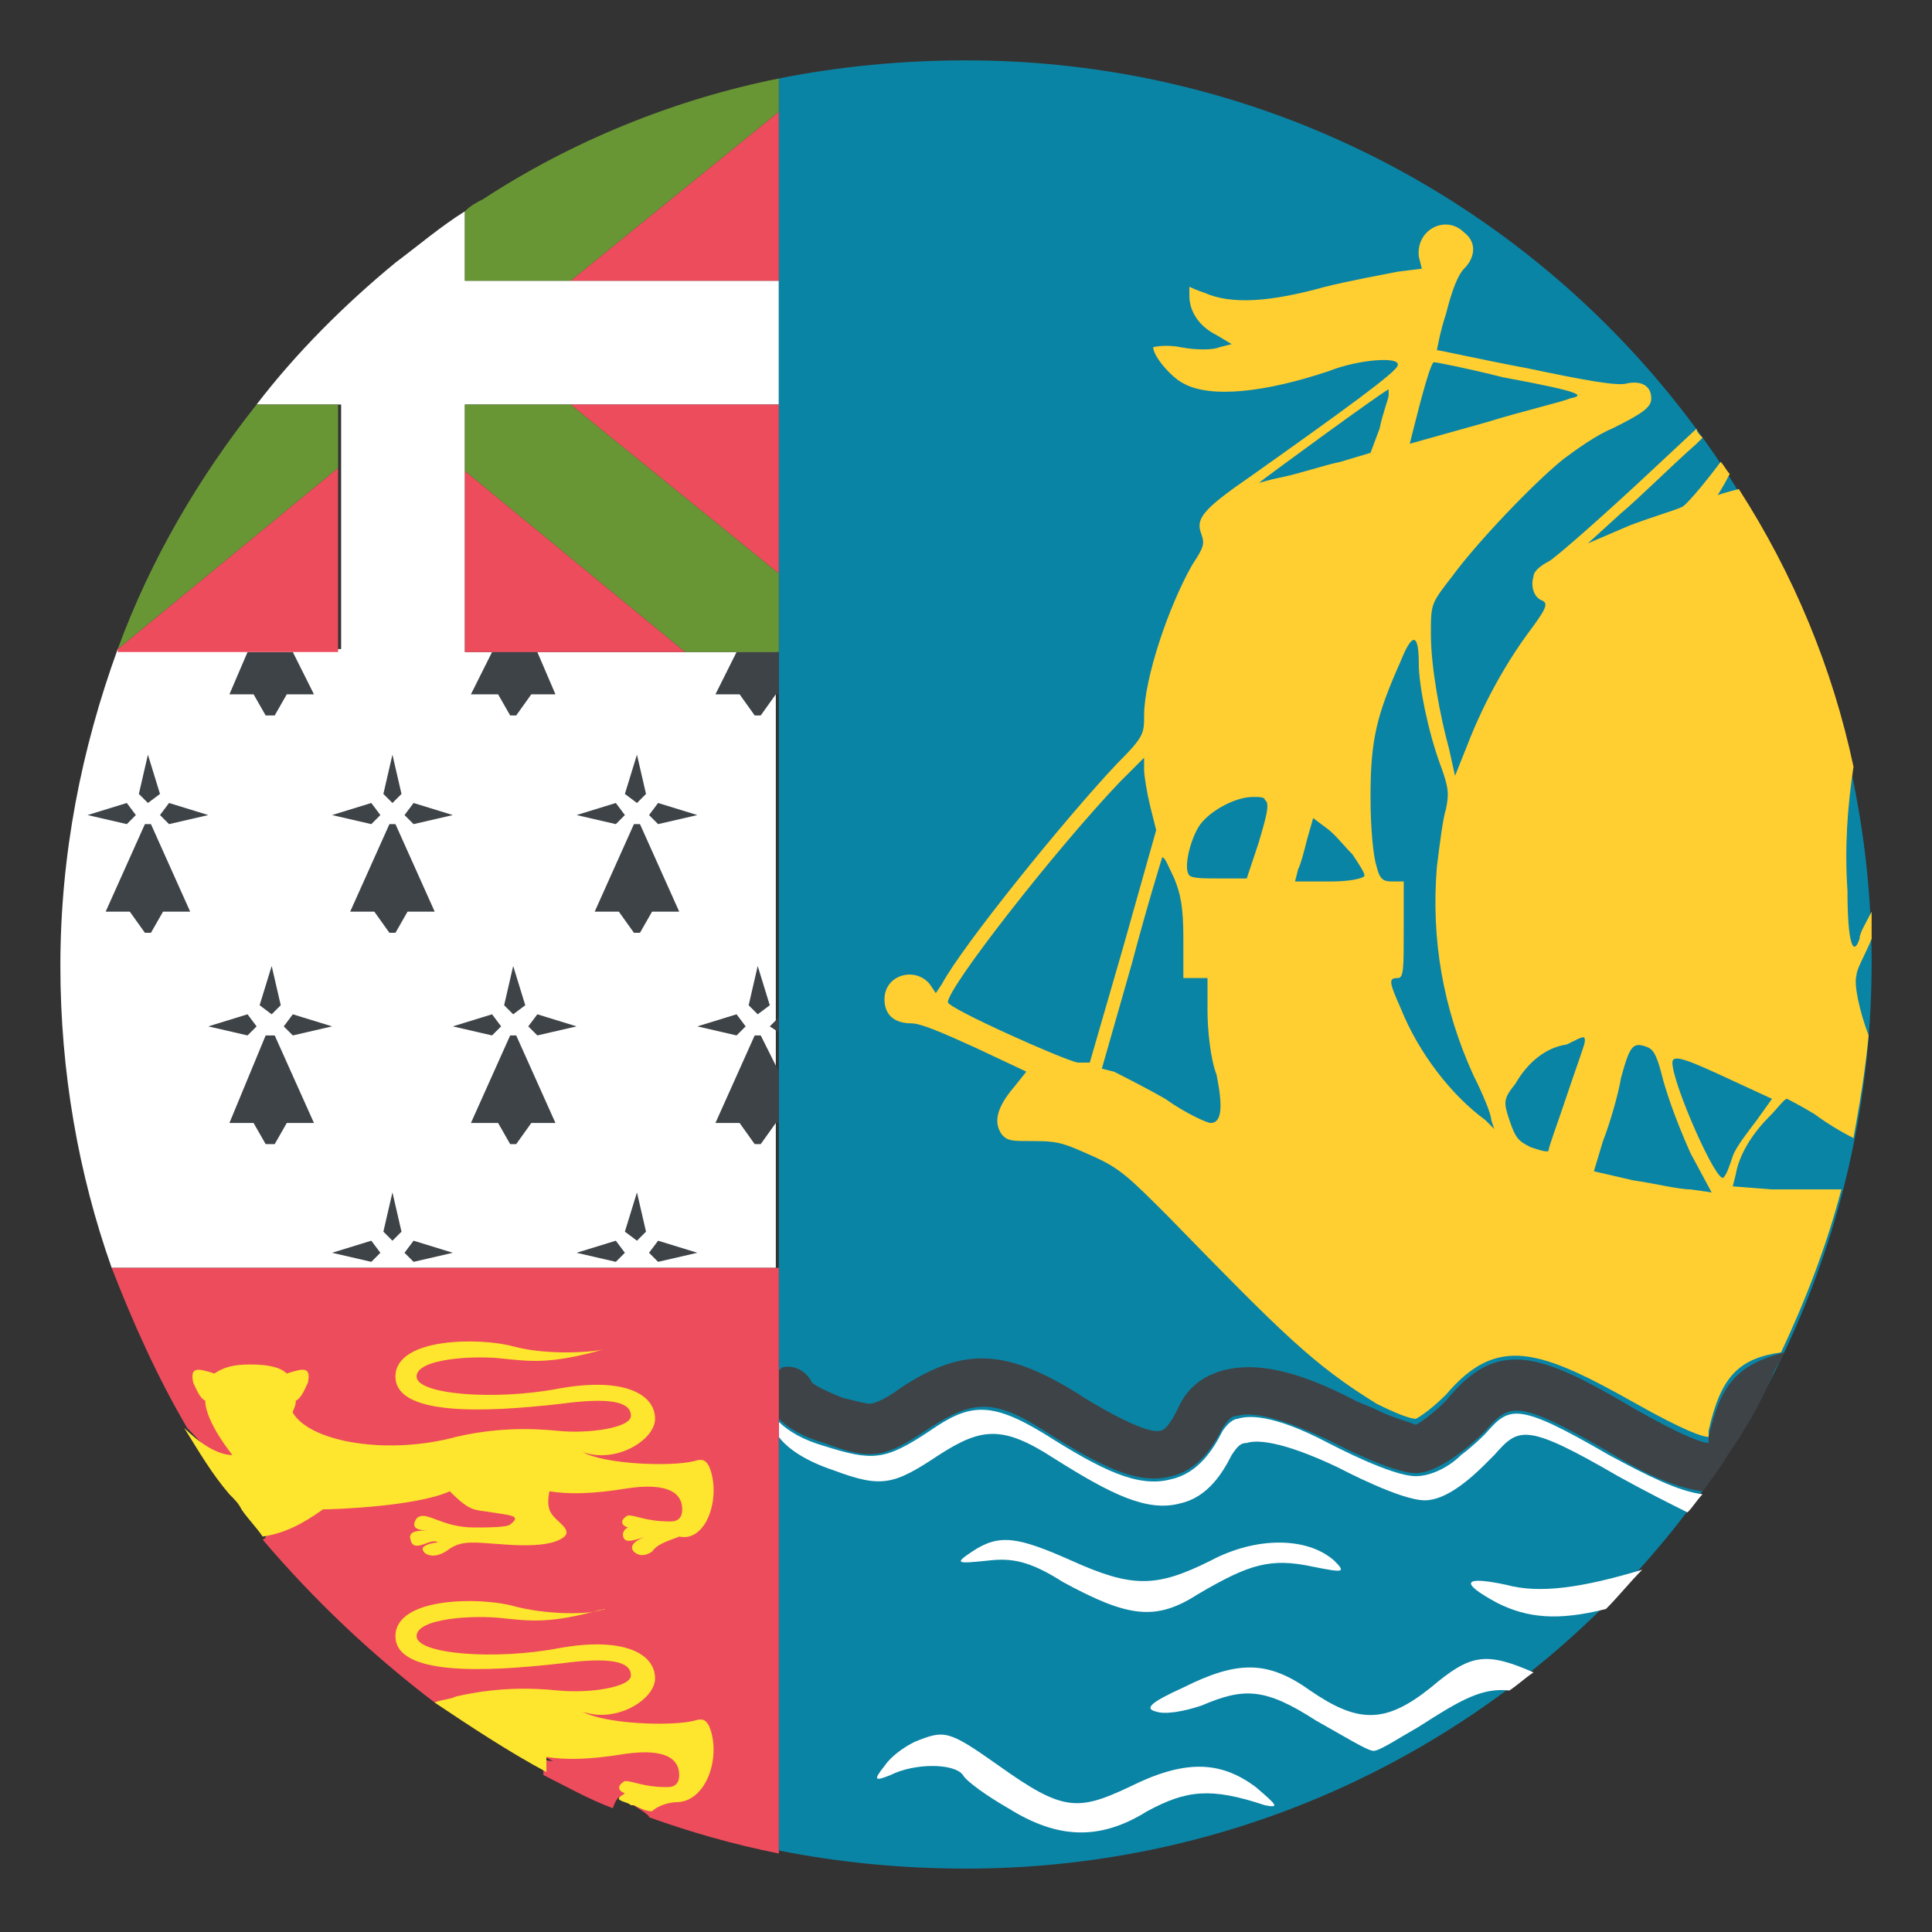 <svg xmlns="http://www.w3.org/2000/svg" viewBox="0 0 64 64">
    <rect x="0" y="0" width="64" height="64" fill="#333333" stroke="none"/>
    <title>flag: St. Pierre &amp; Miquelon</title>
    <path fill="#fff" d="M25.8 9.3H15.4V7c-.8.5-1.5 1.1-2.3 1.7-1.7 1.4-3.3 3-4.6 4.7h2.8v8.1H3.9C2.7 24.8 2 28.3 2 32c0 3.5.6 6.9 1.7 10h22V21.6H15.4v-8.2h10.4V9.3"/>
    <path fill="#0a84a5" d="M32 2c-2.1 0-4.2.2-6.2.6v58.7c2 .4 4.1.6 6.2.6 16.6 0 30-13.4 30-30C62 15.4 48.6 2 32 2"/>
    <path fill="#ffce31" d="M61.5 32.3c0-.2.3-.7.5-1.2v-.9c-.2.4-.4.7-.4.9-.2.6-.4.2-.4-1.6-.1-1.4 0-2.8.2-4.1-.7-3.3-2-6.4-3.8-9.2-.4.1-.7.2-.7.2s.2-.3.4-.7c-.1-.1-.2-.3-.3-.4-.6.8-1.2 1.5-1.3 1.5-.2.1-.9.3-1.7.6l-1.4.6 1.1-1c.6-.5 1.7-1.6 2.5-2.3l.2-.2c-.1-.1-.2-.2-.2-.3l-1.5 1.4c-1.6 1.5-3.2 2.9-3.4 3-.2.1-.5.3-.5.5-.1.3 0 .7.3.8.2.1.1.3-.5 1.1-.8 1.1-1.5 2.4-2 3.7l-.4 1-.2-.9c-.3-1.1-.6-2.7-.6-3.8 0-1 0-1 .7-1.9.8-1.1 2.7-3.1 3.7-3.9.4-.3 1.1-.8 1.6-1 1-.5 1.3-.7 1.3-1 0-.4-.3-.6-.8-.5-.3.1-1.4-.1-3.3-.5-1.6-.3-2.9-.6-3-.6 0 0 .1-.6.3-1.2.2-.8.4-1.3.6-1.5.4-.4.4-.9 0-1.2-.6-.6-1.6-.1-1.5.8l.1.4-.8.1c-.5.1-1.6.3-2.4.5-1.8.5-3.1.6-4 .2-.3-.1-.5-.2-.5-.2v.3c0 .5.3 1 .9 1.3l.5.3-.4.1c-.2.1-.8.1-1.3 0s-.9 0-.9 0c0 .3.6 1 1 1.2.9.5 2.7.3 4.8-.4 1-.4 2.4-.5 2.3-.2 0 .2-1.8 1.5-4.9 3.7-1.6 1.1-1.8 1.4-1.6 1.9.1.3.1.4-.3 1-.8 1.4-1.6 3.8-1.6 5 0 .6 0 .7-.9 1.6-1.7 1.8-5.1 6-5.8 7.3l-.2.3-.2-.3c-.5-.6-1.5-.3-1.5.5 0 .5.3.8.9.8.3 0 1 .3 2.1.8l1.7.8-.4.5c-.6.7-.7 1.2-.4 1.6.2.2.3.2 1.1.2s1 .1 1.9.5c.9.4 1.2.7 2.5 2 3.8 3.9 4.8 4.9 6.9 6.2.6.3 1.1.5 1.3.5.2-.1.6-.4 1-.8 1.7-2 3.1-1.5 6.3.3 1.6.9 2.2 1.1 2.4 1.1v-.2c.4-1.8 1-2.4 2.4-2.6.8-1.7 1.5-3.5 2-5.4h-2.3l-1.3-.1.1-.4c.1-.6.5-1.3 1.1-1.9.3-.3.5-.6.6-.6 0 0 .4.2.9.5.4.3.9.6 1.3.8.2-1.1.4-2.3.5-3.4-.3-.8-.5-1.7-.4-2m-14.7-18c.3-1.2.6-2.3.7-2.3.1 0 1.1.2 2.3.5 2.7.5 2.7.6 2.2.7-.2.1-1.5.4-2.8.8l-2.5.7.1-.4M36.1 35.2h-.4c-.5-.1-4.3-1.8-4.3-2 0-.5 3.6-5.1 5.7-7.3l.8-.8v.4c0 .2.1.8.2 1.2l.2.8-1.1 3.9-1.1 3.8m4 2c-.1 0-.8-.3-1.5-.8-.7-.4-1.5-.8-1.7-.9l-.4-.1 1-3.5c.5-1.9 1-3.5 1-3.5.1 0 .2.3.4.7.2.5.3.9.3 2v1.3h.8v1.1c0 .6.1 1.6.3 2.1.2 1 .2 1.6-.2 1.6m1.6-9.3l-.4 1.2h-.9c-.5 0-.9 0-1-.1-.2-.2 0-1.1.3-1.6s1.2-1 1.8-1c.2 0 .4 0 .4.1.2.1 0 .7-.2 1.4m2.4 1.3h-1.2l.1-.4c.1-.2.2-.6.3-1l.2-.7.4.3c.3.2.6.6.9.9.2.3.4.6.4.7 0 .1-.5.2-1.1.2m.3-13.9c-.5.1-1.4.4-1.9.5-.5.1-.8.2-.8.2.1-.1 4.2-3.1 4.3-3.1v.2c0 .1-.2.6-.3 1.1l-.3.8-1 .3m4.8 21.8c-1.1-.8-2.2-2.2-2.8-3.7-.4-.9-.4-1-.1-1 .2 0 .2-.3.2-1.6v-1.6h-.4c-.3 0-.4-.1-.5-.5-.1-.3-.2-1.2-.2-2.3 0-1.9.2-2.7 1-4.5.4-1 .6-.9.6.1 0 .7.3 2.2.7 3.3.3.8.3 1 .2 1.5-.1.3-.2 1.1-.3 1.9-.2 2.4.2 4.7 1.2 6.9.3.6.6 1.3.6 1.5l.1.3-.3-.3m3.3-2.6c0 .1-.3.9-.6 1.8s-.6 1.7-.6 1.8c0 .1-.3 0-.6-.1-.4-.2-.5-.3-.7-.9-.2-.6-.2-.7.2-1.2.4-.7 1-1.2 1.7-1.3.6-.3.6-.3.6-.1m3.5 4.9c-.4 0-1.2-.2-1.9-.3l-1.3-.3.3-1c.2-.5.5-1.5.6-2.1.3-1.1.4-1.2.9-1 .2.1.3.3.5 1.1.2.7.5 1.5.9 2.4l.7 1.3-.7-.1m2.2-2.3c-.3.4-.7.9-.8 1.2-.1.3-.2.6-.3.7-.2.3-1.7-3.1-1.7-3.8 0-.3.5-.1 2 .6l1.3.6-.5.7"/>
    <g fill="#3e4347">
        <path d="M56.6 47.6v.2c-.2 0-.8-.2-2.4-1.1-3.2-1.9-4.6-2.4-6.3-.3-.4.4-.8.7-1 .8-.2-.1-.7-.2-1.3-.5-.2-.1-.5-.2-.7-.3-1.9-1-3.3-1.3-4.4-1-.7.2-1.2.6-1.5 1.3-.2.4-.4.7-.6.7-.5.1-2.2-.9-2.8-1.3-2.3-1.4-3.7-1.5-5.8-.1-.4.3-.8.5-1 .5-.1 0-.5-.1-.9-.2-.5-.2-.9-.4-1-.5-.2-.4-.6-.6-1-.5l-.1.1V47c.3.3.8.6 1.5.8 1.6.6 2 .5 3.5-.5 1.4-.9 2.1-1 3.8.1 1.9 1.2 3.1 1.8 4.2 1.5.9-.2 1.4-1 1.7-1.6.2-.3.3-.4.5-.4.3-.1 1.1-.1 3 .8.2.1 2.1 1.1 2.9 1.1.5 0 1.1-.4 1.5-.7.4-.3.7-.6.8-.7.8-.9 1-1.1 4.1.7 1.3.8 2.3 1.2 3.1 1.3.3-.4.6-.8.9-1.3l.2-.3c.4-.6.8-1.3 1.1-2l.1-.2c.1-.3.3-.5.4-.8-1.5.4-2.1 1-2.5 2.8M25.5 34l.3.2v-.5zM23.1 34l1.3.3.3-.3-.3-.4zM24.8 33.3l.3.3.4-.3-.4-1.3zM25.8 37.2v-1.7l-.6-1.2H25l-1.3 2.9h.8l.5.7h.2l.5-.7h.1M17.5 34l.3.3 1.3-.3-1.3-.4zM15 34l1.3.3.3-.3-.3-.4zM16.7 33.3l.3.3.4-.3L17 32zM16.9 34.3l-1.3 2.9h.9l.4.7h.2l.5-.7h.8l-1.3-2.9zM9.4 34l.3.3L11 34l-1.3-.4zM8.5 34l-.3-.4-1.3.4 1.3.3zM8.6 33.3l.4.3.3-.3L9 32zM8.8 34.3l-1.2 2.9h.8l.4.7h.3l.4-.7h.9l-1.3-2.9zM25 23.7h.2l.5-.7h.1v-1.4h-1.4l-.7 1.4h.8zM16.9 23.7h.2l.5-.7h.8l-.6-1.4h-1.5l-.7 1.4h.9zM8.8 23.7h.3l.4-.7h.9l-.7-1.4H8.2L7.6 23h.8zM6.9 27l-1.3-.4-.3.4.3.3zM4.5 27l-.3-.4-1.3.4 1.3.3zM5.3 26.3L4.9 25l-.3 1.3.3.3zM4.8 27.3l-1.3 2.9h.8l.5.7H5l.4-.7h.9L5 27.3zM15 27l-1.3-.4-.3.4.3.3zM12.6 27l-.3-.4-1.3.4 1.3.3zM13.3 26.3L13 25l-.3 1.3.3.3zM12.9 27.3l-1.3 2.9h.8l.5.7h.2l.4-.7h.9l-1.3-2.9zM23.1 27l-1.3-.4-.3.4.3.3zM20.7 27l-.3-.4-1.3.4 1.3.3zM21.4 26.3l-.3-1.3-.4 1.3.4.3zM21 27.3l-1.3 2.9h.8l.5.7h.2l.4-.7h.9l-1.3-2.9zM13.4 41.5l.3.3 1.3-.3-1.3-.4zM11 41.5l1.3.3.3-.3-.3-.4zM12.7 40.8l.3.3.3-.3-.3-1.3zM21.5 41.5l.3.3 1.3-.3-1.3-.4zM19.1 41.5l1.3.3.3-.3-.3-.4zM20.7 40.8l.4.3.3-.3-.3-1.3z"/>
    </g>
    <g fill="#ed4c5c">
        <path d="M22.7 21.6l-7.3-6v6h10.4-1.4zM18.9 9.3h6.9V3.7zM18.9 13.4l6.9 5.6v1.4-7zM3.9 21.5v.1h7.3v-6.1z"/>
    </g>
    <path fill="#c2185b" d="M25.8 2.6v.5-.5"/>
    <g fill="#699635">
        <path d="M25.8 20.4V19l-6.9-5.6h-3.5v2.2l7.3 6H25.8v-.3zM25.8 3.1v-.5c-3.5.7-6.9 2.1-9.8 4-.2.1-.4.2-.6.4V9.3h3.5l6.9-5.6v-.6M8.5 13.4c-1.9 2.4-3.5 5.1-4.6 8.1l7.3-6v-2.1H8.5"/>
    </g>
    <g fill="#fff">
        <path d="M53.3 48.2c-3.1-1.8-3.3-1.6-4.1-.7-.1.1-.4.4-.8.7-.4.4-1 .7-1.5.7-.8 0-2.7-1-2.9-1.1-1.9-1-2.7-.9-3-.8-.1 0-.3.1-.5.4-.3.6-.8 1.4-1.7 1.6-1.1.3-2.3-.3-4.2-1.5-1.8-1.1-2.5-1-3.8-.1-1.5 1-1.9 1-3.5.5-.7-.2-1.2-.5-1.5-.8v.5c.3.4.9.8 1.8 1.1 1.6.6 2 .5 3.5-.5 1.4-.9 2.1-1 3.8.1 1.9 1.2 3.1 1.8 4.2 1.5.9-.2 1.4-1 1.7-1.6.2-.3.3-.4.5-.4.3-.1 1.1-.1 3 .8.2.1 2.1 1.1 2.9 1.1.7 0 1.5-.7 2-1.2l.3-.3c.8-.9 1-1.1 4.1.7.9.5 1.7.9 2.3 1.2.2-.2.3-.4.5-.6-.8-.1-1.8-.6-3.1-1.3M32.7 51.7c.8-.1 1.4 0 2.5.7 2.2 1.2 3.1 1.3 4.5.4 1.7-1 2.4-1.2 3.8-.9 1 .2 1.1.2.7-.2-.9-.8-2.6-.8-4.1 0-1.8.9-2.6.9-4.6 0-1.8-.8-2.4-.9-3.3-.3-.6.4-.5.4.5.3M49.9 52.5c-1.4-.3-1.6-.1-.3.6 1 .5 2 .6 3.6.2.4-.4.8-.9 1.2-1.3-2 .6-3.4.8-4.5.5M47.4 55.9c-1.5 1.2-2.4 1.2-4 .1-1.4-1-2.4-1-4.2-.1-1.1.5-1.3.7-.9.8.3.1.9 0 1.5-.2 1.4-.6 2.1-.6 3.8.5.9.5 1.7 1 1.9 1s.8-.4 1.5-.8c1.4-.9 2.1-1.3 3-1.2.3-.2.5-.4.8-.6-1.6-.7-2.1-.6-3.4.5M41.6 59.2c-1.2-.9-2.4-.9-4.2 0-1.7.8-2.2.8-4.3-.7-1.7-1.2-1.8-1.2-2.8-.8-.4.2-.8.5-1 .8-.4.5-.3.5.2.3.8-.4 2.1-.4 2.4 0 .1.2.8.7 1.5 1.1 1.6 1 3 1.1 4.6.1 1.3-.7 2.1-.8 3.9-.2.5.1.4 0-.3-.6"/>
    </g>
    <g fill="#ed4c5c">
        <path d="M20.6 59.5c-.3-.1-.2-.4 0-.4.3-.1.6.2 1.4.2.2 0 .4 0 .4-.4 0-.5-.4-.9-1.8-.7-1.1.2-2 .2-2.6.1v.5c.8.4 1.5.8 2.3 1.1.1-.3.2-.4.3-.4"/>
        <path d="M3.7 42c.7 1.8 1.5 3.6 2.5 5.3.5.5 3.2 3.5 2.5 3.7 1.7 2 3.6 3.8 5.7 5.4.2 0 7.3 3.6 7.1 3.8 1.4.5 2.8.9 4.3 1.2V42H3.7"/>
    </g>
    <g fill="#ffe62e">
        <path d="M23.5 48.6c-.1-.2-.2-.3-.5-.2-.8.2-3 .1-3.7-.3 1.1.4 2.4-.4 2.4-1.1 0-.8-1-1.4-3.2-1-2.1.4-4.7.2-4.7-.4 0-.6 1.9-.7 2.8-.6 1 .1 1.6.2 3.4-.3-.4.1-1.9.2-3-.1-1.1-.3-3.9-.3-3.9 1s2.9 1.2 5.5.9c1.5-.2 2.3-.1 2.3.4 0 .4-1.4.6-2.4.5-1-.1-2.1-.1-3.4.2-2.2.6-4.8.2-5.4-.8 0-.1.1-.2.1-.4.2-.1.3-.4.4-.6.1-.5-.1-.5-.7-.3-.2-.2-.6-.3-1.2-.3s-.9.1-1.2.3c-.6-.2-.8-.2-.7.3.1.2.2.5.4.6 0 .7.9 1.8.9 1.8-.5 0-1.1-.4-1.6-.9.5.8.9 1.5 1.5 2.2.2.2.3.3.4.5.2.3.5.6.7.9.7-.1 1.3-.4 2-.9.4 0 3.1-.1 4.2-.6.7.7.8.6 1.4.7.6.1 1 .1.6.4-.1.1-.8.1-1.2.1-1.1 0-1.6-.6-1.9-.3-.2.3 0 .4.4.4-.3 0-.7 0-.6.3.1.5.7-.1.9.1-.2 0-.5.1-.5.2 0 .2.4.4.9 0 .3-.2.6-.2.8-.2.7 0 2.4.3 3-.2.2-.2-.1-.4-.3-.6-.2-.2-.3-.4-.2-.9.6.1 1.4.1 2.6-.1 1.4-.2 1.8.2 1.8.7 0 .4-.3.4-.4.4-.8 0-1.1-.2-1.4-.2-.2.1-.3.3 0 .4-.2.1-.2.3-.1.4.1.1.4 0 .7-.1-.3.1-.6.3-.4.5.1.1.3.2.6 0 .2-.3.7-.4.9-.5.9.2 1.4-1.3 1-2.3M23.5 57.2c-.1-.2-.2-.3-.5-.2-.8.2-3 .1-3.7-.3 1.1.4 2.4-.4 2.4-1.1 0-.8-1-1.4-3.2-1-2.1.4-4.7.2-4.7-.4s1.9-.7 2.8-.6c1 .1 1.6.2 3.4-.3-.4.2-1.9.2-3-.1-1.1-.3-3.9-.3-3.9 1s2.9 1.2 5.5.9c1.5-.2 2.3-.1 2.3.4 0 .4-1.4.6-2.4.5-1-.1-2.1-.1-3.4.2-.2.1-.5.1-.7.2 1.2.8 2.4 1.6 3.7 2.3v-.5c.6.1 1.4.1 2.6-.1 1.4-.2 1.8.2 1.8.7 0 .4-.3.4-.4.4-.8 0-1.1-.2-1.4-.2-.2.1-.3.3 0 .4-.1.1-.2.1-.2.2.1.1.3.1.4.2h.1c.2.1.4.2.6.2.2-.2.6-.3.8-.3 1 0 1.5-1.5 1.1-2.5"/>
    </g>
</svg>